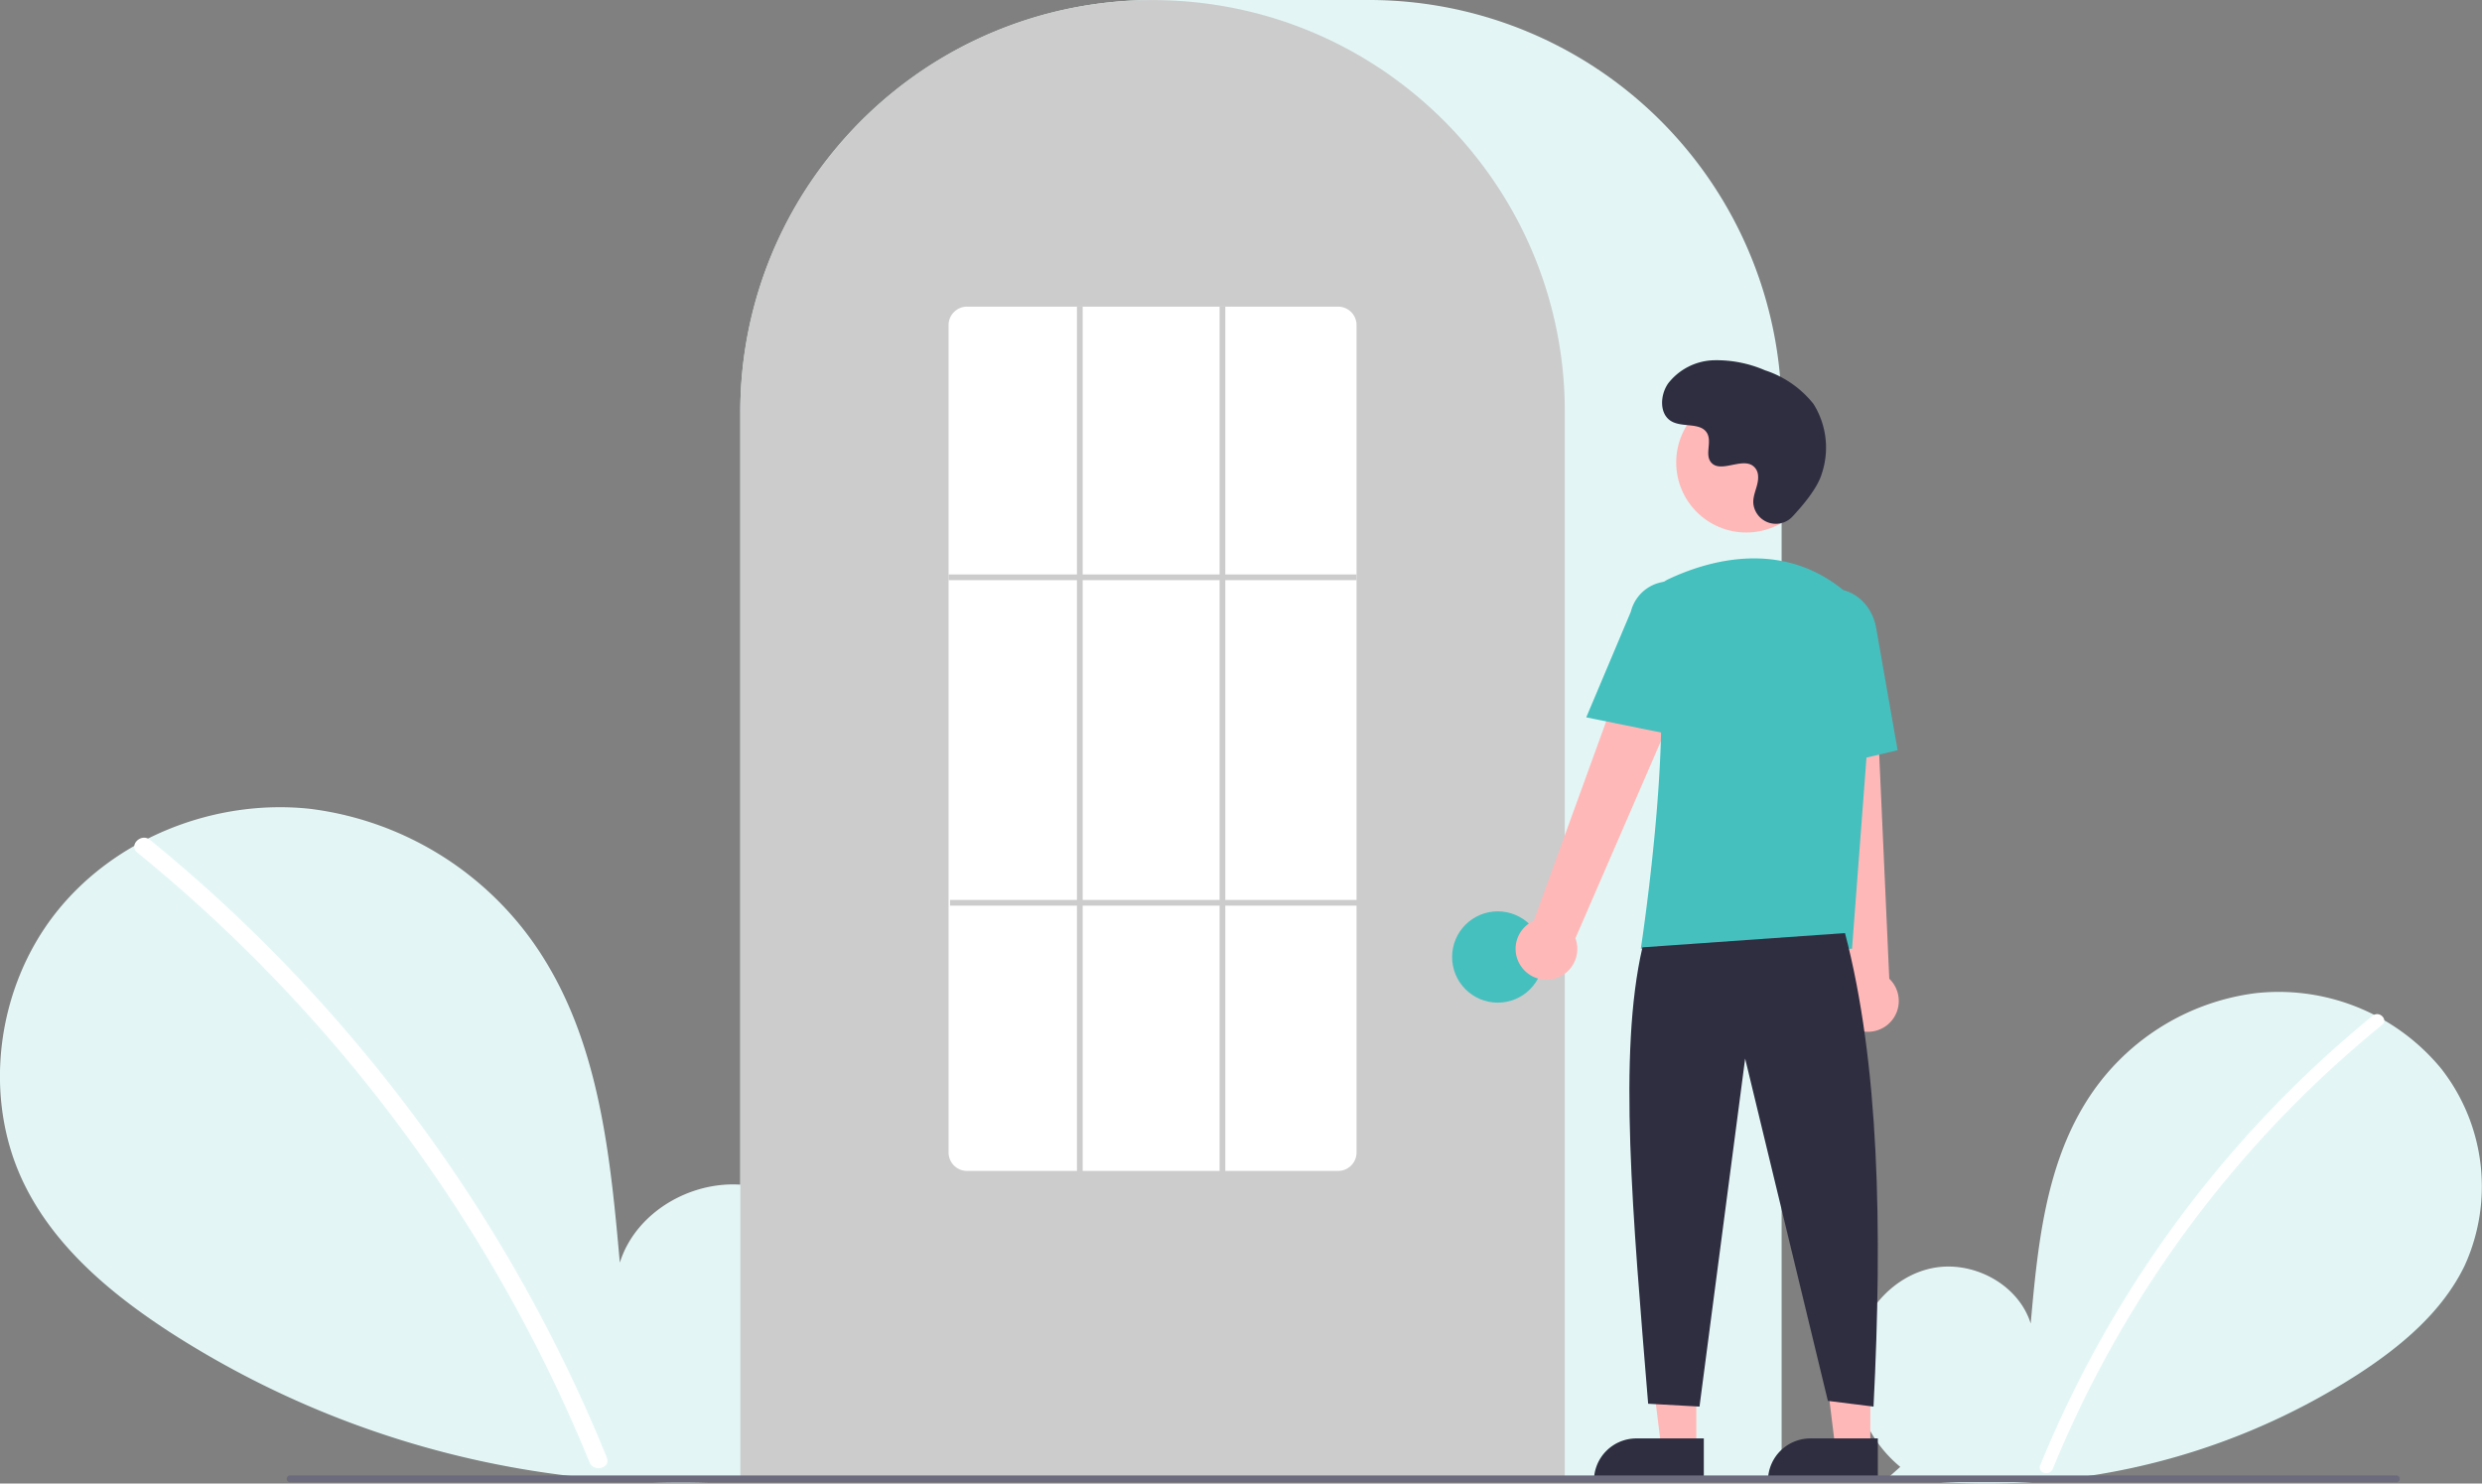 <svg xmlns="http://www.w3.org/2000/svg" width="306.783" height="183.4" viewBox="0 0 306.783 183.4">
  <rect x="0" y="0" width="306.783" height="183.4" fill="#808080" stroke="none"/>
  <g id="Group_16" data-name="Group 16" transform="translate(0 0)">
    <path id="Path_102" data-name="Path 102" d="M820.468,596.392a15.853,15.853,0,0,1-5.688-13.666c.626-5.1,4.5-9.8,9.527-10.88s10.756,1.916,12.283,6.827c.84-9.467,1.808-19.33,6.842-27.392a29.009,29.009,0,0,1,21.005-13.457,26.028,26.028,0,0,1,22.9,9.347,23.622,23.622,0,0,1,2.9,24.32c-2.753,5.711-7.824,9.961-13.138,13.418A84.789,84.789,0,0,1,819.111,597.6Z" transform="translate(-585.588 -415.052)" fill="#e3f6f5"/>
    <path id="Path_103" data-name="Path 103" d="M921.143,545.653a139.906,139.906,0,0,0-41.108,55.586c-.392.961,1.168,1.379,1.556.429a138.349,138.349,0,0,1,40.693-54.875c.806-.656-.342-1.791-1.141-1.141Z" transform="translate(-627.855 -420.09)" fill="#fff"/>
    <path id="Path_104" data-name="Path 104" d="M263.758,553.573c5.395-4.558,8.671-11.759,7.812-18.77s-6.182-13.455-13.086-14.943-14.774,2.632-16.871,9.376c-1.154-13-2.484-26.55-9.4-37.623a39.844,39.844,0,0,0-28.851-18.484c-11.75-1.283-24.121,3.564-31.449,12.838s-9.122,22.757-3.99,33.4c3.781,7.844,10.746,13.681,18.045,18.43a116.457,116.457,0,0,0,79.65,17.425" transform="translate(-165 -373.135)" fill="#e3f6f5"/>
    <path id="Path_105" data-name="Path 105" d="M214,483.883a190.543,190.543,0,0,1,26.554,26.368,191.095,191.095,0,0,1,29.908,49.98c.539,1.32-1.6,1.894-2.137.589a189.137,189.137,0,0,0-17.282-32.7,189.86,189.86,0,0,0-38.611-42.672c-1.106-.9.47-2.461,1.567-1.567Z" transform="translate(-195.462 -380.055)" fill="#fff"/>
    <path id="Path_106" data-name="Path 106" d="M553.208,372.943H424.5V240.885a51.012,51.012,0,0,1,50.954-50.954h26.8a51.012,51.012,0,0,1,50.954,50.954Z" transform="translate(-332.994 -189.931)" fill="#e3f6f5"/>
    <path id="Path_107" data-name="Path 107" d="M526.408,372.946H424.5V240.888a50.56,50.56,0,0,1,9.731-29.953c.234-.319.468-.634.708-.945a50.943,50.943,0,0,1,10.845-10.526c.233-.169.466-.336.7-.5a50.833,50.833,0,0,1,11.1-5.8c.233-.088.47-.177.708-.262a50.785,50.785,0,0,1,10.97-2.587c.232-.032.47-.056.708-.081a51.584,51.584,0,0,1,10.969,0c.237.025.476.05.71.082a50.777,50.777,0,0,1,10.967,2.586c.237.085.475.173.708.262a50.709,50.709,0,0,1,10.969,5.718c.237.163.474.329.707.5a51.48,51.48,0,0,1,6.482,5.488,50.877,50.877,0,0,1,4.487,5.131c.24.31.474.625.707.944a50.56,50.56,0,0,1,9.731,29.954Z" transform="translate(-332.994 -189.933)" fill="#ccc"/>
    <circle id="Ellipse_19" data-name="Ellipse 19" cx="5.642" cy="5.642" r="5.642" transform="translate(179.486 112.664)" fill="#45c0be"/>
    <path id="Path_108" data-name="Path 108" d="M582.886,477.17h-4.323l-2.057-16.675h6.381Z" transform="translate(-373.216 -298.113)" fill="#ffb8b8"/>
    <path id="Path_109" data-name="Path 109" d="M563.945,504.28h8.337v5.249H558.7a5.249,5.249,0,0,1,5.249-5.249Z" transform="translate(-361.685 -326.458)" fill="#2f2e41"/>
    <path id="Path_110" data-name="Path 110" d="M643.886,477.17h-4.323l-2.057-16.675h6.381Z" transform="translate(-412.706 -298.113)" fill="#ffb8b8"/>
    <path id="Path_111" data-name="Path 111" d="M624.945,504.28h8.337v5.249H619.7a5.249,5.249,0,0,1,5.249-5.249Z" transform="translate(-401.175 -326.458)" fill="#2f2e41"/>
    <path id="Path_112" data-name="Path 112" d="M696.9,443.982a3.788,3.788,0,0,1,1.591-5.587l14.7-40.5,7.231,3.947-16.78,38.708a3.809,3.809,0,0,1-6.738,3.437Z" transform="translate(-508.914 -324.558)" fill="#ffb8b8"/>
    <path id="Path_113" data-name="Path 113" d="M804.105,461.024a3.788,3.788,0,0,1-1.02-5.718l-4.552-42.847,8.229.376,1.892,42.146a3.809,3.809,0,0,1-4.549,6.044Z" transform="translate(-575.134 -333.989)" fill="#ffb8b8"/>
    <circle id="Ellipse_20" data-name="Ellipse 20" cx="8.661" cy="8.661" r="8.661" transform="translate(207.183 48.508)" fill="#ffb8b8"/>
    <path id="Path_114" data-name="Path 114" d="M766.244,433.94H740.133l.031-.2c.047-.3,4.653-30.481,1.256-40.353a4.166,4.166,0,0,1,2.14-5.142h0c4.856-2.287,14.178-5.1,22.046,1.731a9.956,9.956,0,0,1,3.336,8.25Z" transform="translate(-537.327 -316.65)" fill="#45c0be"/>
    <path id="Path_115" data-name="Path 115" d="M732.773,413.032l-11.755-2.385,5.51-13.058a4.936,4.936,0,1,1,9.558,2.468Z" transform="translate(-524.952 -321.966)" fill="#45c0be"/>
    <path id="Path_116" data-name="Path 116" d="M795.575,419.138l-.707-16.2c-.536-3.045,1.207-5.924,3.889-6.395s5.3,1.643,5.839,4.711l2.656,15.137Z" transform="translate(-572.698 -323.644)" fill="#45c0be"/>
    <path id="Path_117" data-name="Path 117" d="M762.792,517.049c4.2,16,4.66,36.345,3.526,58.536l-5.642-.705-10.226-42.315-5.642,43.02-6.347-.353c-1.9-23.284-3.743-43.272-.705-56.42Z" transform="translate(-534.745 -401.699)" fill="#2f2e41"/>
    <path id="Path_118" data-name="Path 118" d="M763.723,335.519a2.8,2.8,0,0,1-4.827-1.554,2.831,2.831,0,0,1,0-.549c.109-1.042.71-1.987.566-3.087a1.618,1.618,0,0,0-.3-.758c-1.287-1.724-4.31.771-5.525-.79-.745-.957.131-2.464-.441-3.533-.755-1.412-2.99-.715-4.392-1.488-1.56-.86-1.466-3.253-.44-4.708a7.406,7.406,0,0,1,5.615-2.859,15.062,15.062,0,0,1,6.345,1.238,12.679,12.679,0,0,1,5.995,4.157,10.147,10.147,0,0,1,1.026,8.64C766.829,331.977,765.042,334.113,763.723,335.519Z" transform="translate(-542.172 -271.657)" fill="#2f2e41"/>
    <path id="Path_119" data-name="Path 119" d="M526.256,708.032H265.915a.42.42,0,0,1,0-.84H526.256a.42.42,0,0,1,0,.84Z" transform="translate(-230.058 -524.793)" fill="#6c6a7d"/>
    <path id="Path_120" data-name="Path 120" d="M545.633,404.276H499.792a2.28,2.28,0,0,1-2.292-2.262V299.693a2.28,2.28,0,0,1,2.292-2.262h45.841a2.28,2.28,0,0,1,2.292,2.262V402.014A2.28,2.28,0,0,1,545.633,404.276Z" transform="translate(-380.252 -259.523)" fill="#fff"/>
    <rect id="Rectangle_9" data-name="Rectangle 9" width="50.425" height="0.705" transform="translate(117.248 71.015)" fill="#ccc"/>
    <rect id="Rectangle_10" data-name="Rectangle 10" width="50.425" height="0.705" transform="translate(117.424 111.253)" fill="#ccc"/>
    <rect id="Rectangle_11" data-name="Rectangle 11" width="0.705" height="107.198" transform="translate(133.116 37.907)" fill="#ccc"/>
    <rect id="Rectangle_12" data-name="Rectangle 12" width="0.705" height="107.198" transform="translate(150.747 37.907)" fill="#ccc"/>
  </g>
</svg>
